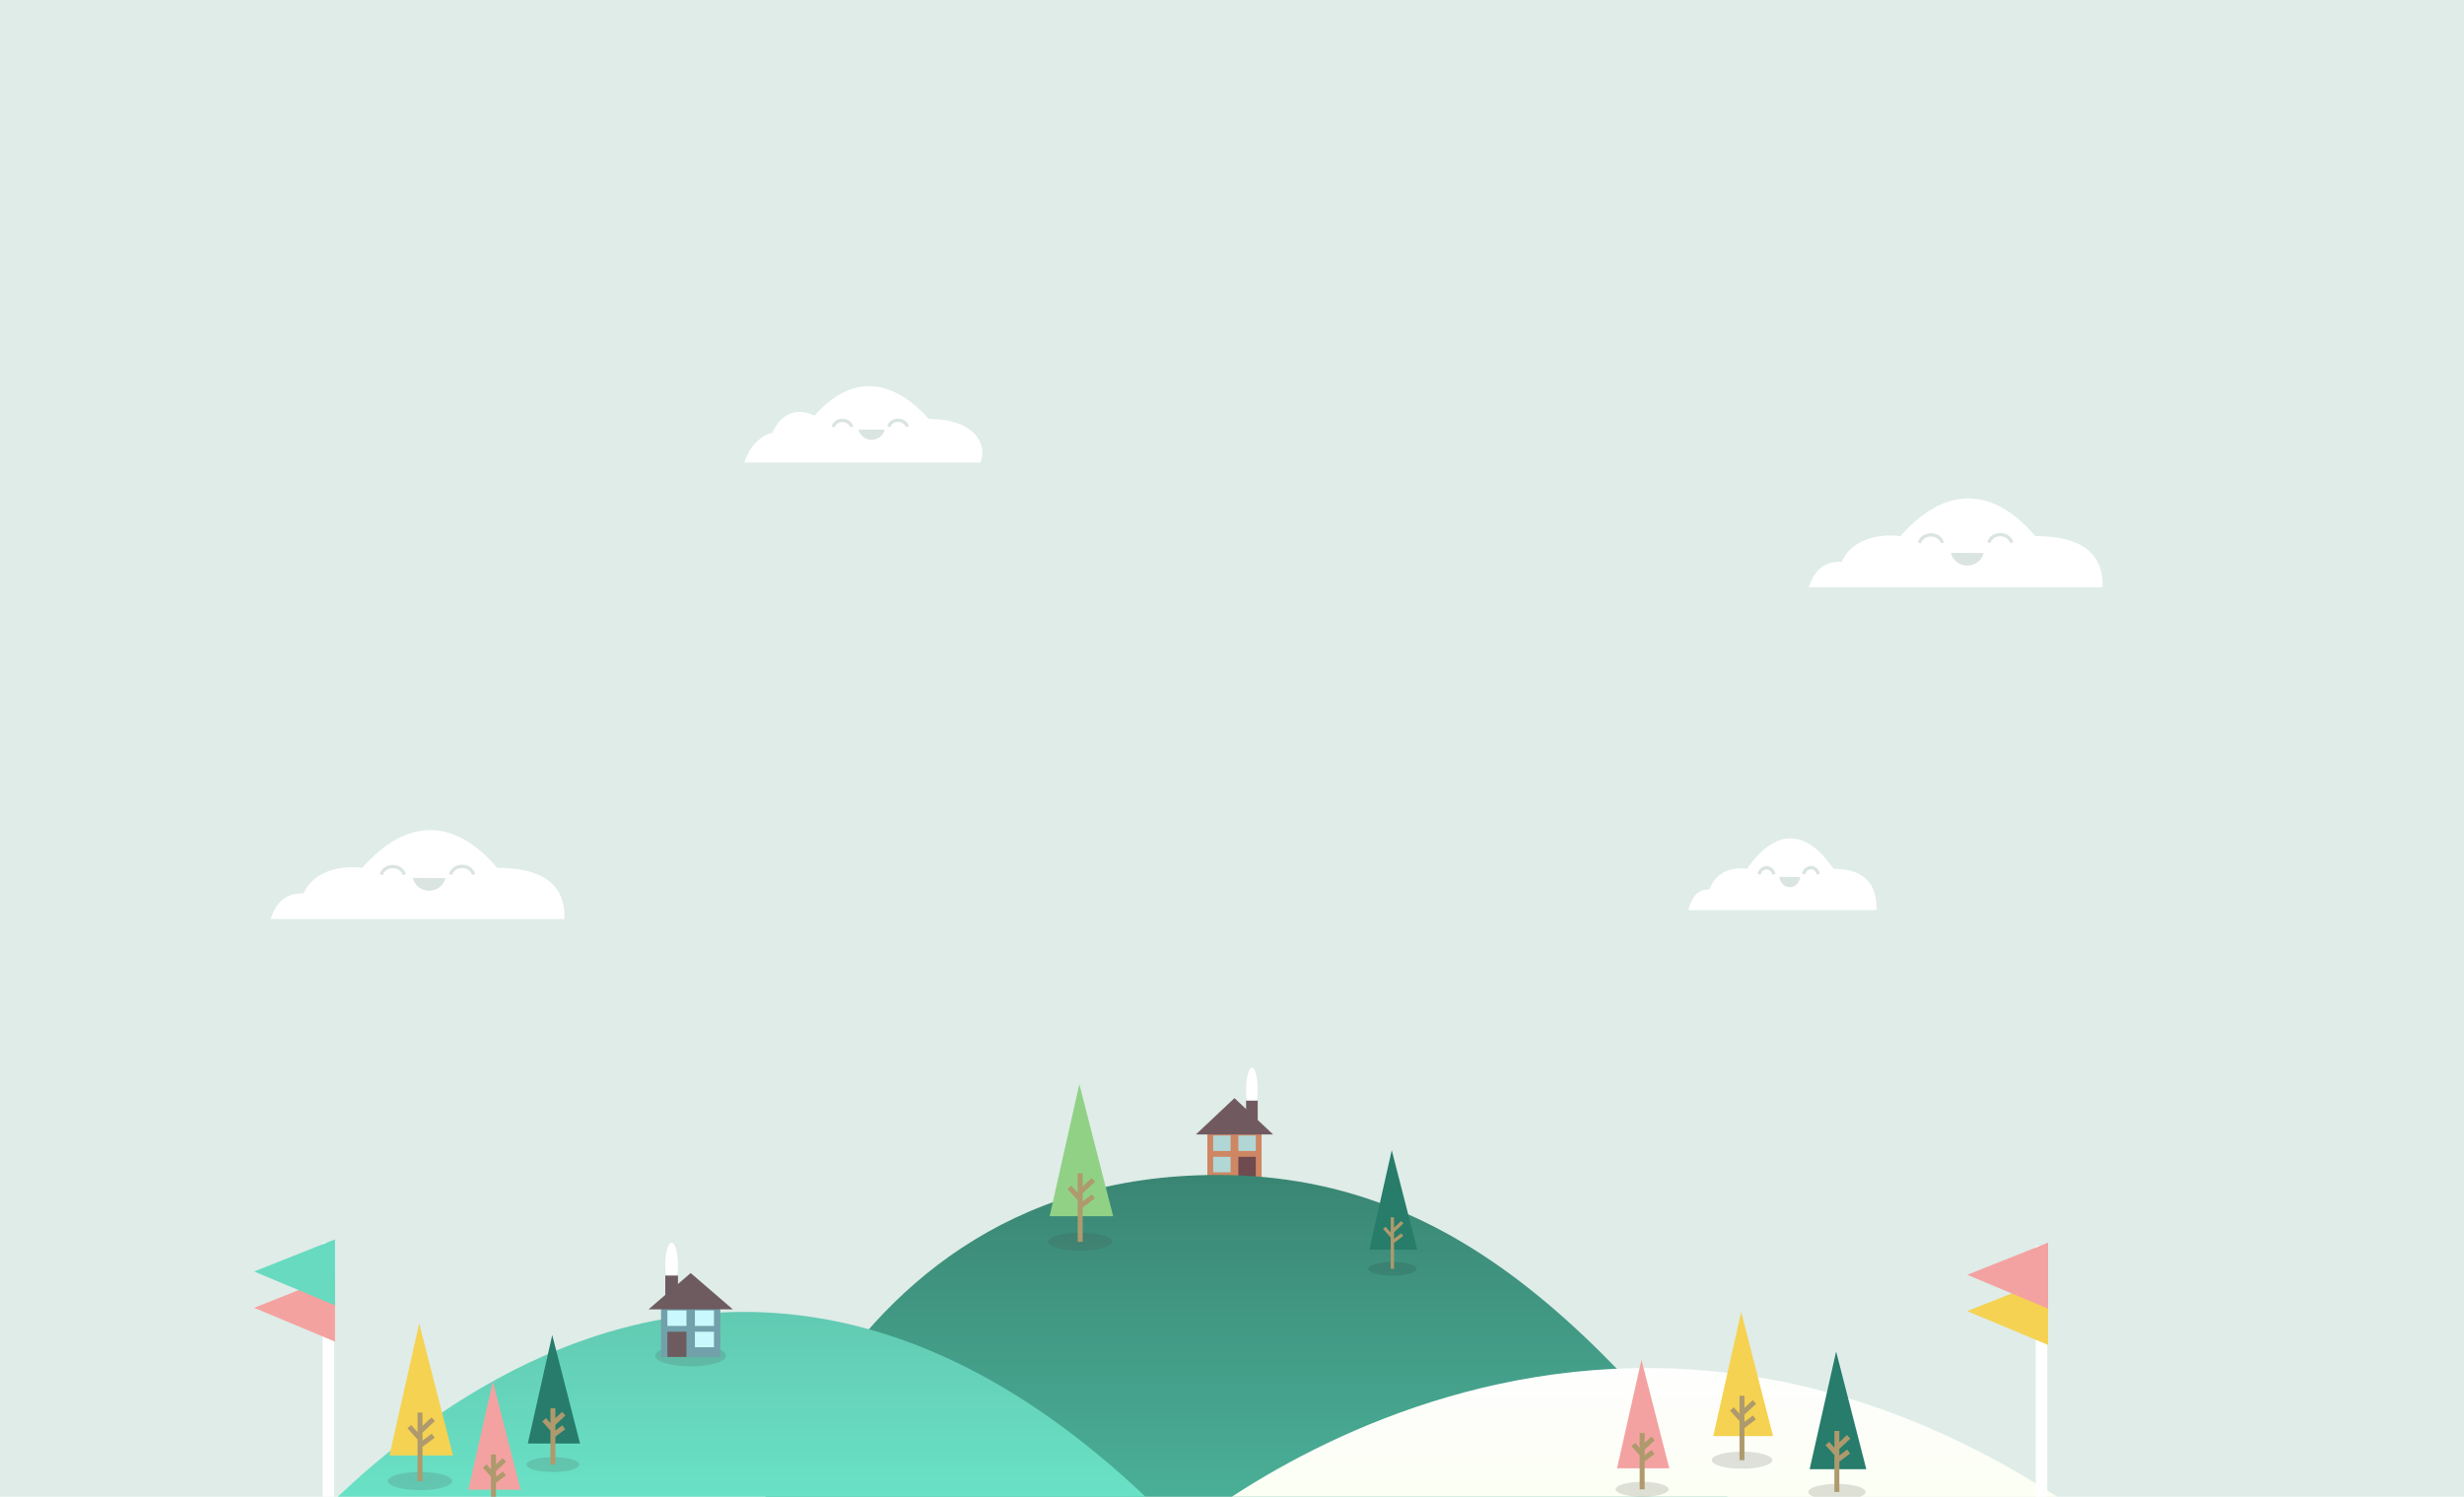 <svg width="1493" height="907" viewBox="0 0 1493 907" fill="none" xmlns="http://www.w3.org/2000/svg">
<g clip-path="url(#clip0_12_3)">
<rect width="1493" height="907" fill="white"/>
<rect x="-78" y="-54" width="1727" height="1074" fill="#DFECE8"/>
<g filter="url(#filter0_f_12_3)">
<ellipse cx="758.565" cy="660.5" rx="3.522" ry="13.5" fill="white"/>
</g>
<rect x="731.565" y="681.043" width="32.87" height="35.217" fill="#CF8662"/>
<g filter="url(#filter1_d_12_3)">
<path d="M748 663.435L771.383 685.446H724.617L748 663.435Z" fill="#705A60"/>
</g>
<rect x="755.043" y="666.957" width="7.043" height="12.913" fill="#705A60"/>
<rect x="735.087" y="688.087" width="10.565" height="9.391" fill="#B1D6D6"/>
<rect x="735.087" y="701" width="10.565" height="9.391" fill="#B1D6D6"/>
<rect x="750.348" y="688.087" width="10.565" height="9.391" fill="#B1D6D6"/>
<rect x="750.348" y="701" width="10.565" height="15.261" fill="#6F4A4F"/>
<path d="M437 994H1113C988 824.5 894 712 737.5 712C482.365 712 437 994 437 994Z" fill="url(#paint0_linear_12_3)"/>
<path d="M701 941C701 941 973.5 689 1294 941H701Z" fill="url(#paint1_linear_12_3)"/>
<path d="M154 963.222C154 963.222 426.5 584.723 747 963.222H154Z" fill="url(#paint2_linear_12_3)"/>
<ellipse cx="418.5" cy="821.5" rx="21.5" ry="6.5" fill="#4A4A4A" fill-opacity="0.17"/>
<g filter="url(#filter2_f_12_3)">
<ellipse rx="3.848" ry="13.5" transform="matrix(-1 0 0 1 406.956 766.5)" fill="white"/>
</g>
<rect width="35.913" height="35.217" transform="matrix(-1 0 0 1 436.457 787.043)" fill="#71A1AA"/>
<g filter="url(#filter3_d_12_3)">
<path d="M418.5 769.435L392.952 791.446H444.048L418.5 769.435Z" fill="#6D5B5F"/>
</g>
<rect width="7.696" height="12.913" transform="matrix(-1 0 0 1 410.804 772.957)" fill="#6D5B5F"/>
<rect width="11.543" height="9.391" transform="matrix(-1 0 0 1 432.609 794.087)" fill="#CAF9FD"/>
<rect width="11.543" height="9.391" transform="matrix(-1 0 0 1 432.609 807)" fill="#CAF9FD"/>
<rect width="11.543" height="9.391" transform="matrix(-1 0 0 1 415.935 794.087)" fill="#CAF9FD"/>
<rect width="11.543" height="15.261" transform="matrix(-1 0 0 1 415.935 807)" fill="#6D5B5F"/>
<ellipse cx="654.5" cy="752.5" rx="19.5" ry="5.5" fill="#4A4A4A" fill-opacity="0.17"/>
<path d="M674.5 737H636L654 657L674.5 737Z" fill="#91D185"/>
<path d="M654.5 752.5V731M654.5 711V722.5M654.5 722.5L662.5 715M654.5 722.5V726.75M654.5 731L662.5 725M654.5 731V726.75M654.5 726.75L648 719.5" stroke="#AE9A6C" stroke-width="3"/>
<ellipse cx="254.5" cy="897.5" rx="19.5" ry="5.5" fill="#4A4A4A" fill-opacity="0.17"/>
<path d="M274.5 882H236L254 802L274.5 882Z" fill="#F5D252"/>
<path d="M254.5 897.5V876M254.5 856V867.5M254.5 867.5L262.5 860M254.5 867.5V871.75M254.5 876L262.5 870M254.5 876V871.75M254.5 871.75L248 864.5" stroke="#AE9A6C" stroke-width="3"/>
<ellipse cx="1055.51" cy="884.827" rx="18.342" ry="5.173" fill="#4A4A4A" fill-opacity="0.17"/>
<path d="M1074.33 870.248H1038.11L1055.04 795L1074.33 870.248Z" fill="#F5D252"/>
<path d="M1055.51 884.827V864.604M1055.51 845.792V856.609M1055.51 856.609L1063.04 849.554M1055.51 856.609V860.606M1055.51 864.604L1063.04 858.96M1055.51 864.604V860.606M1055.51 860.606L1049.4 853.787" stroke="#AE9A6C" stroke-width="3"/>
<path d="M315.46 902.743H283.822L298.614 837L315.46 902.743Z" fill="#F3A2A1"/>
<path d="M299.025 915.48V897.812M299.025 881.376V890.827M299.025 890.827L305.599 884.663M299.025 890.827V894.319M299.025 897.812L305.599 892.881M299.025 897.812V894.319M299.025 894.319L293.683 888.361" stroke="#AE9A6C" stroke-width="3"/>
<ellipse cx="995.025" cy="902.48" rx="16.025" ry="4.52" fill="#4A4A4A" fill-opacity="0.17"/>
<path d="M1011.46 889.743H979.822L994.614 824L1011.46 889.743Z" fill="#F3A2A1"/>
<path d="M995.025 902.48V884.812M995.025 868.376V877.827M995.025 877.827L1001.6 871.663M995.025 877.827V881.319M995.025 884.812L1001.6 879.881M995.025 884.812V881.319M995.025 881.319L989.683 875.361" stroke="#AE9A6C" stroke-width="3"/>
<ellipse cx="335.025" cy="887.48" rx="16.025" ry="4.52" fill="#4A4A4A" fill-opacity="0.17"/>
<path d="M351.46 874.743H319.822L334.614 809L351.46 874.743Z" fill="#277C6B"/>
<path d="M335.025 887.48V869.812M335.025 853.376V862.827M335.025 862.827L341.599 856.663M335.025 862.827V866.319M335.025 869.812L341.599 864.881M335.025 869.812V866.319M335.025 866.319L329.683 860.361" stroke="#AE9A6C" stroke-width="3"/>
<ellipse cx="1113.01" cy="904.099" rx="17.376" ry="4.901" fill="#4A4A4A" fill-opacity="0.17"/>
<path d="M1130.83 890.287H1096.52L1112.56 819L1130.83 890.287Z" fill="#277C6B"/>
<path d="M1113.01 904.099V884.941M1113.01 867.119V877.366M1113.01 877.366L1120.14 870.683M1113.01 877.366V881.153M1113.01 884.941L1120.14 879.594M1113.01 884.941V881.153M1113.01 881.153L1107.22 874.693" stroke="#AE9A6C" stroke-width="3"/>
<ellipse cx="843.673" cy="768.861" rx="14.673" ry="4.139" fill="#242424" fill-opacity="0.13"/>
<path d="M858.723 757.198H829.752L843.297 697L858.723 757.198Z" fill="#277C6A"/>
<path d="M843.673 768.861V752.683M843.673 737.634V746.287M843.673 746.287L849.693 740.644M843.673 746.287V749.485M843.673 752.683L849.693 748.168M843.673 752.683V749.485M843.673 749.485L838.782 744.03" stroke="#AE9A6C" stroke-width="2"/>
<path d="M342 556.889H164C169 540.889 180 541.389 184 541.389C190.8 525.789 210.5 524.556 219.5 525.889C265 474.389 300 525.889 301.5 525.889C337.722 525.891 342.5 543.889 342 556.889Z" fill="white"/>
<path d="M231 530C233 523.5 243 523.5 245 530" stroke="#DAE4E1" stroke-width="2"/>
<path d="M273 529.875C275 523.375 285 523.375 287 529.875" stroke="#DAE4E1" stroke-width="2"/>
<path d="M269.969 532.143C267.05 542.356 252.826 542.254 250.055 532L269.969 532.143Z" fill="#DAE4E1"/>
<path d="M1274 355.889H1096C1101 339.889 1112 340.389 1116 340.389C1122.8 324.789 1142.5 323.556 1151.5 324.889C1197 273.389 1232 324.889 1233.5 324.889C1269.72 324.891 1274.5 342.889 1274 355.889Z" fill="white"/>
<path d="M1163 329C1165 322.5 1175 322.5 1177 329" stroke="#DAE4E1" stroke-width="2"/>
<path d="M1205 328.875C1207 322.375 1217 322.375 1219 328.875" stroke="#DAE4E1" stroke-width="2"/>
<path d="M1201.97 335.143C1199.05 345.356 1184.83 345.254 1182.06 335L1201.97 335.143Z" fill="#DAE4E1"/>
<path d="M593.973 280.269H451C455.016 267.417 464.787 262.38 468 262.38C473.462 249.85 483.5 246.88 493.5 251.88C530.047 210.514 561.795 253.88 563 253.88C592.094 253.882 598.5 270.88 593.973 280.269Z" fill="white"/>
<path d="M504.816 258.671C506.422 253.45 514.454 253.45 516.061 258.671" stroke="#DAE4E1" stroke-width="2"/>
<path d="M538.551 258.571C540.158 253.35 548.19 253.35 549.796 258.571" stroke="#DAE4E1" stroke-width="2"/>
<path d="M536.116 260.393C533.772 268.596 522.347 268.514 520.121 260.278L536.116 260.393Z" fill="#DAE4E1"/>
<path d="M1136.98 551.507H1023C1026.2 538.589 1033.25 538.993 1035.81 538.993C1040.16 526.398 1052.78 525.403 1058.54 526.479C1087.67 484.901 1110.08 526.479 1111.05 526.479C1134.24 526.481 1137.3 541.011 1136.98 551.507Z" fill="white"/>
<path d="M1065.9 529.798C1067.18 524.55 1073.59 524.551 1074.87 529.798" stroke="#DAE4E1" stroke-width="2"/>
<path d="M1092.8 529.697C1094.08 524.45 1100.48 524.45 1101.76 529.697" stroke="#DAE4E1" stroke-width="2"/>
<path d="M1090.86 531.529C1088.99 539.774 1079.88 539.691 1078.1 531.413L1090.86 531.529Z" fill="#DAE4E1"/>
<path d="M199 753V933.5" stroke="white" stroke-width="7"/>
<path d="M203 773L154 792.5L203 813V773Z" fill="#F4A2A0"/>
<path d="M203 751L154 770.5L203 791V751Z" fill="#67DAC0"/>
<path d="M1237 755V935.5" stroke="white" stroke-width="7"/>
<path d="M1241 775L1192 794.5L1241 815V775Z" fill="#F5D252"/>
<path d="M1241 753L1192 772.5L1241 793V753Z" fill="#F3A2A1"/>
</g>
<defs>
<filter id="filter0_f_12_3" x="749.043" y="641" width="19.044" height="39" filterUnits="userSpaceOnUse" color-interpolation-filters="sRGB">
<feFlood flood-opacity="0" result="BackgroundImageFix"/>
<feBlend mode="normal" in="SourceGraphic" in2="BackgroundImageFix" result="shape"/>
<feGaussianBlur stdDeviation="3" result="effect1_foregroundBlur_12_3"/>
</filter>
<filter id="filter1_d_12_3" x="722.617" y="663.435" width="50.765" height="26.011" filterUnits="userSpaceOnUse" color-interpolation-filters="sRGB">
<feFlood flood-opacity="0" result="BackgroundImageFix"/>
<feColorMatrix in="SourceAlpha" type="matrix" values="0 0 0 0 0 0 0 0 0 0 0 0 0 0 0 0 0 0 127 0" result="hardAlpha"/>
<feOffset dy="2"/>
<feGaussianBlur stdDeviation="1"/>
<feComposite in2="hardAlpha" operator="out"/>
<feColorMatrix type="matrix" values="0 0 0 0 0 0 0 0 0 0 0 0 0 0 0 0 0 0 0.25 0"/>
<feBlend mode="normal" in2="BackgroundImageFix" result="effect1_dropShadow_12_3"/>
<feBlend mode="normal" in="SourceGraphic" in2="effect1_dropShadow_12_3" result="shape"/>
</filter>
<filter id="filter2_f_12_3" x="397.109" y="747" width="19.696" height="39" filterUnits="userSpaceOnUse" color-interpolation-filters="sRGB">
<feFlood flood-opacity="0" result="BackgroundImageFix"/>
<feBlend mode="normal" in="SourceGraphic" in2="BackgroundImageFix" result="shape"/>
<feGaussianBlur stdDeviation="3" result="effect1_foregroundBlur_12_3"/>
</filter>
<filter id="filter3_d_12_3" x="390.952" y="769.435" width="55.096" height="26.011" filterUnits="userSpaceOnUse" color-interpolation-filters="sRGB">
<feFlood flood-opacity="0" result="BackgroundImageFix"/>
<feColorMatrix in="SourceAlpha" type="matrix" values="0 0 0 0 0 0 0 0 0 0 0 0 0 0 0 0 0 0 127 0" result="hardAlpha"/>
<feOffset dy="2"/>
<feGaussianBlur stdDeviation="1"/>
<feComposite in2="hardAlpha" operator="out"/>
<feColorMatrix type="matrix" values="0 0 0 0 0 0 0 0 0 0 0 0 0 0 0 0 0 0 0.25 0"/>
<feBlend mode="normal" in2="BackgroundImageFix" result="effect1_dropShadow_12_3"/>
<feBlend mode="normal" in="SourceGraphic" in2="effect1_dropShadow_12_3" result="shape"/>
</filter>
<linearGradient id="paint0_linear_12_3" x1="775" y1="696" x2="775" y2="994" gradientUnits="userSpaceOnUse">
<stop stop-color="#388270"/>
<stop offset="1" stop-color="#52C2A8"/>
</linearGradient>
<linearGradient id="paint1_linear_12_3" x1="997.5" y1="829" x2="997.5" y2="941" gradientUnits="userSpaceOnUse">
<stop stop-color="#FEFEFE"/>
<stop offset="1" stop-color="#FBFFEE"/>
</linearGradient>
<linearGradient id="paint2_linear_12_3" x1="450.5" y1="795" x2="450.5" y2="963.222" gradientUnits="userSpaceOnUse">
<stop stop-color="#62CAB2"/>
<stop offset="1" stop-color="#6DEDD0"/>
</linearGradient>
<clipPath id="clip0_12_3">
<rect width="1493" height="907" fill="white"/>
</clipPath>
</defs>
</svg>
